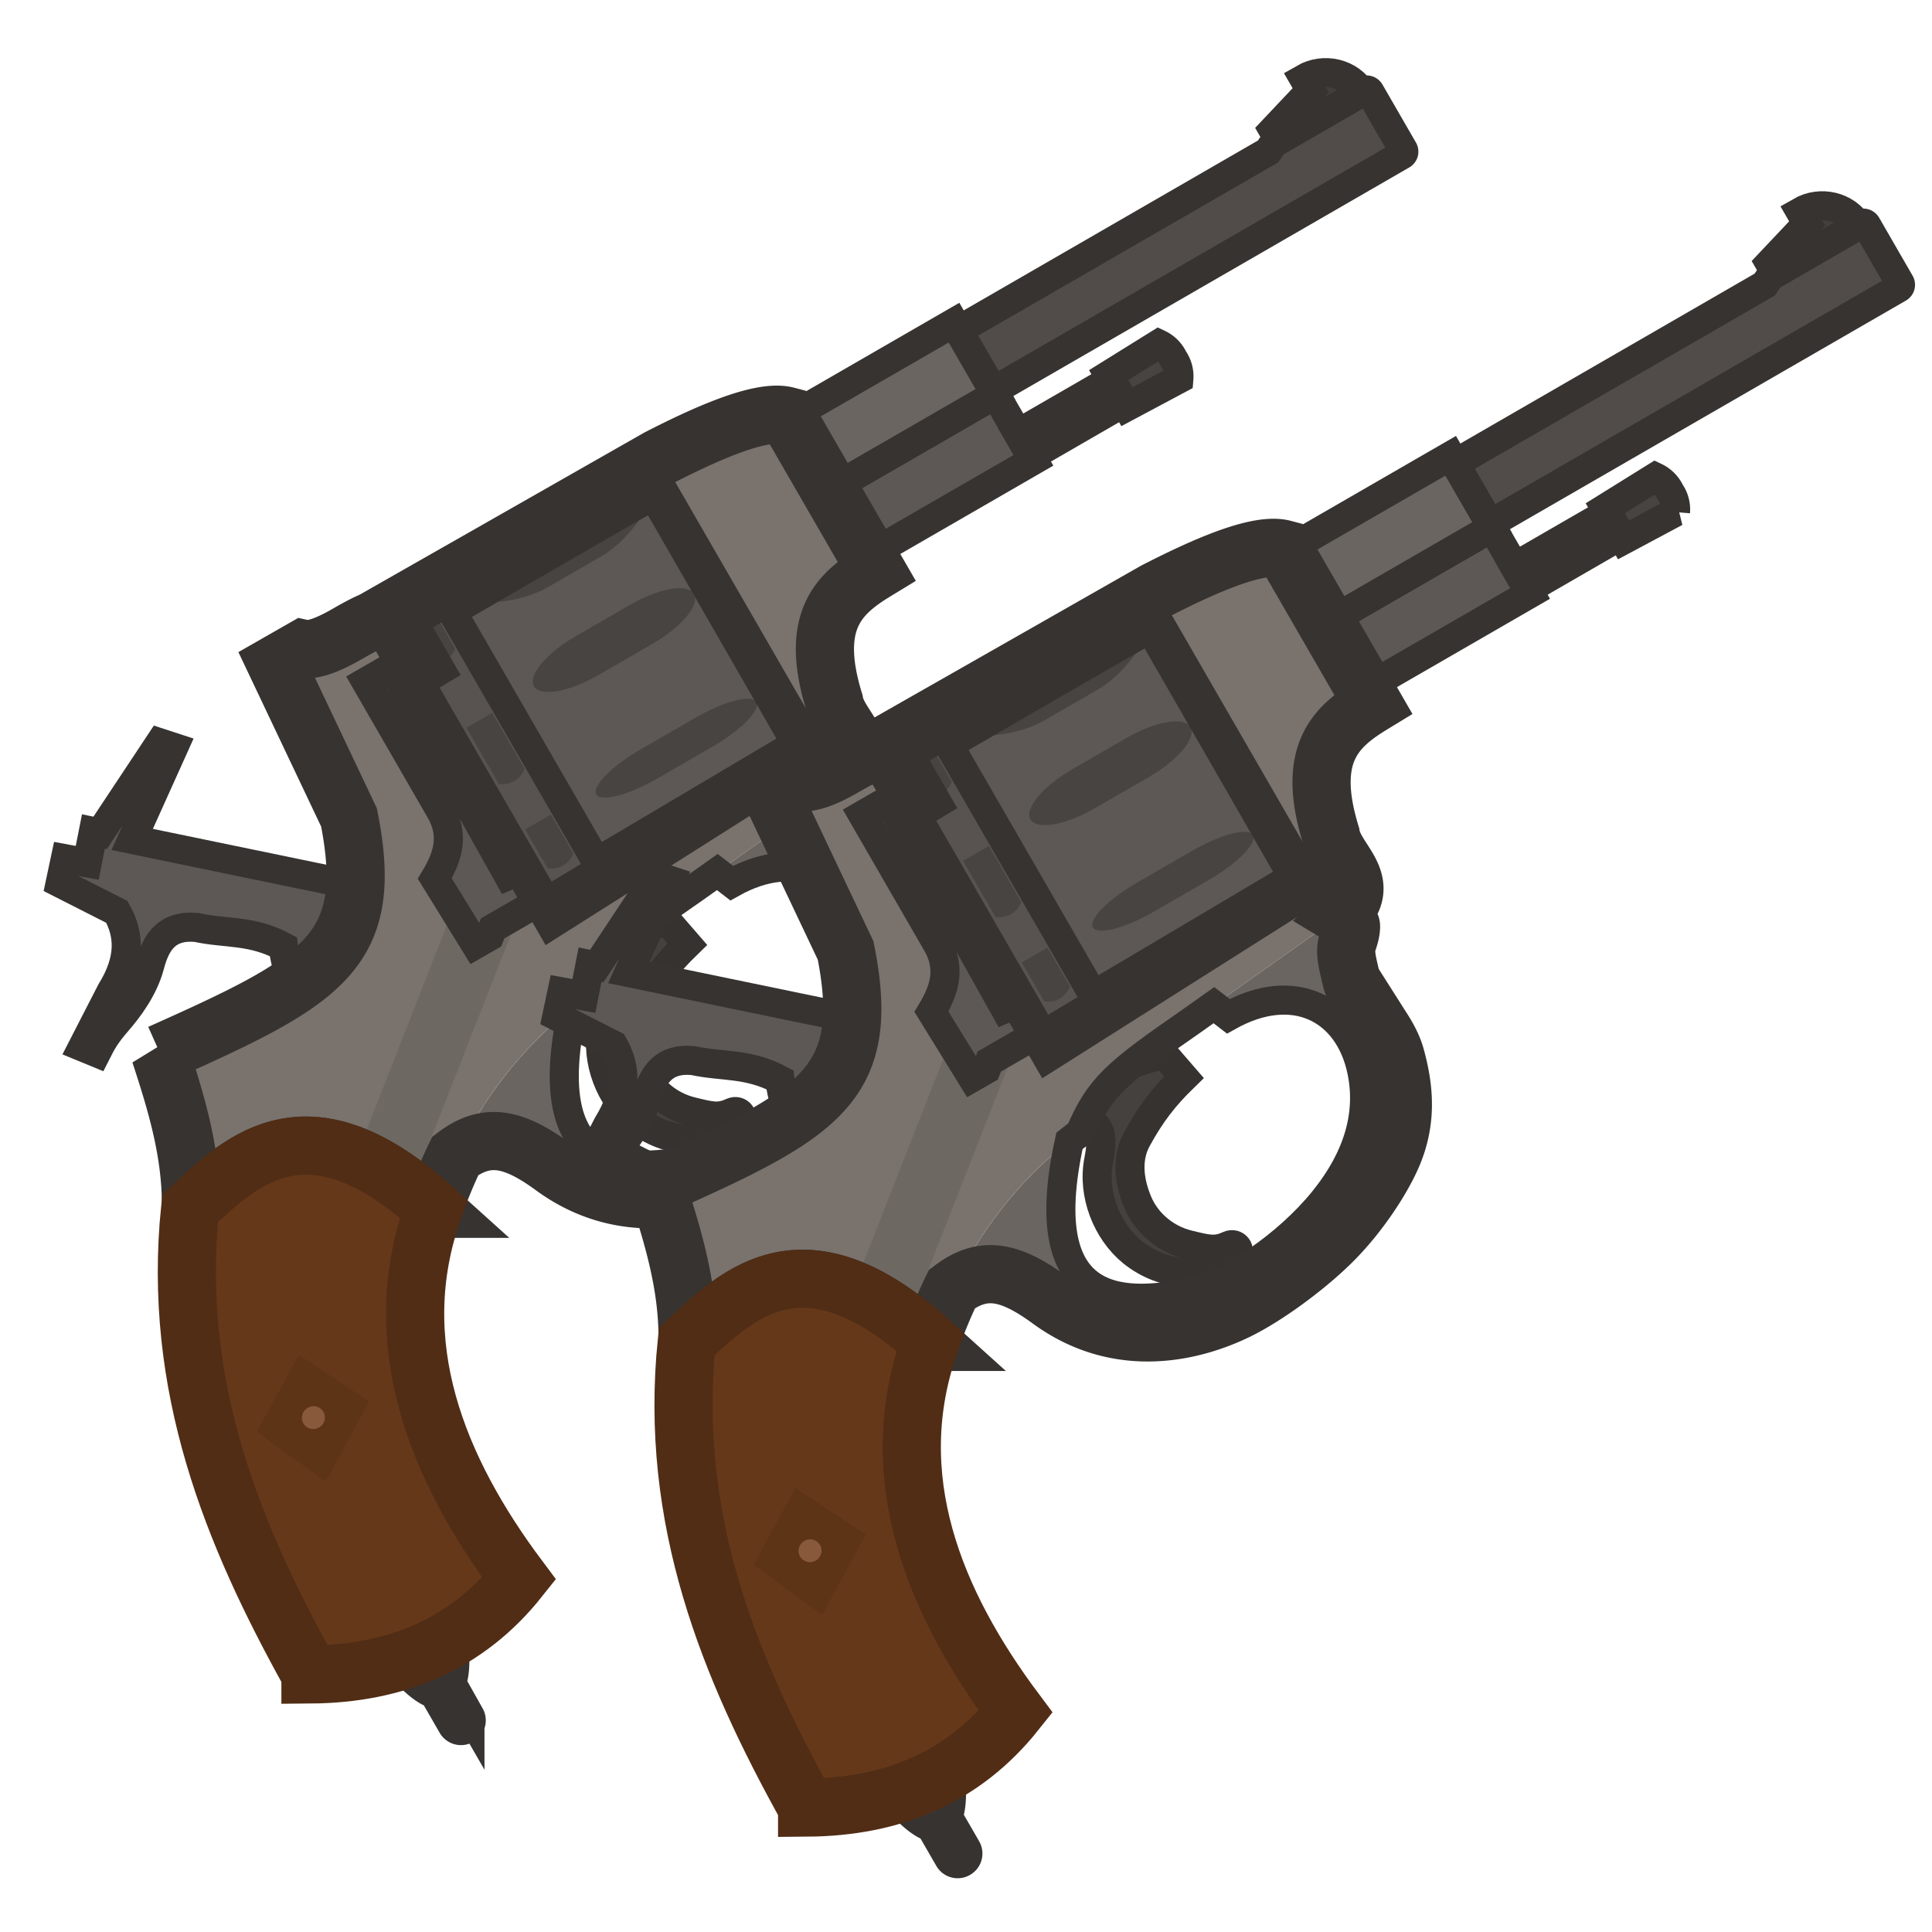 <svg xmlns="http://www.w3.org/2000/svg" width="110" height="110" fill="none" viewBox="0 0 110 110"><g clip-path="url(#a)"><path fill="#514C49" stroke="#363330" stroke-linecap="round" stroke-miterlimit="3.994" stroke-width="1.656" d="M40.006 31.805 79.822 8.817a.21.21 0 0 0 .08-.285l-1.908-3.305a.21.21 0 0 0-.287-.074l-5.182 2.993-.327.478L38.016 28.36z"/><path fill="#45413F" fill-rule="evenodd" stroke="#353230" stroke-linecap="round" stroke-miterlimit="3.994" stroke-width="1.656" d="M27.53 58.328c1.65-.331 4.921-2.037 4.921-2.037.912-.263 1.44-.074 1.726.314.293.398.274.996.1 1.898-.369 1.908.469 4.028 1.922 5.206 1.748 1.416 4.309 1.623 5.898.183.325-.295-.016-.746-.414-.564-.754.347-1.176.238-2.335-.048-1.224-.303-2.347-1.191-2.862-2.444-.541-1.314-.587-2.547-.032-3.562.792-1.449 1.55-2.427 2.675-3.52l-1.15-1.328-8.426 2.554z" clip-rule="evenodd"/><path fill="#5D5855" stroke="#363330" stroke-linecap="round" stroke-miterlimit="3.994" stroke-width="1.656" d="M18.332 58.8c-.84-1.548-2.016-2.901-2.203-4.903-1.819-.971-3.292-.727-4.937-1.091-1.65-.158-2.304.785-2.659 2.138-.354 1.352-1.233 2.496-1.859 3.22s-.847 1.1-1.184 1.77l-.787-.324 1.62-3.154c1.163-1.874 1.028-3.303.329-4.538l-3.226-1.637.294-1.386 1.246.232.353-1.785.382.078 3.4-5.126.787.257-2.363 5.243 15.493 3.202z"/><path fill="#79726D" fill-rule="evenodd" d="M10.872 68.661c.013-3.144-.875-5.976-1.757-8.683 9.298-4.152 12.277-5.787 10.755-13.438l-4.143-8.734 1.522-.871c.771.17 2.119-.608 2.617-.895s.905-.505 1.348-.694l16.28-9.272c2.64-1.354 5.81-2.793 7.313-2.396L49.9 32.5c-2.08 1.267-3.852 2.773-2.406 7.457.077.493.37.949.663 1.404.61.947 1.22 1.894-.117 3.184l-8.533 6.049c-4.245 2.938-5.18 3.721-6.296 6.328-4.2 3.057-6.956 7.342-8.525 11.9-6.947-6.268-10.693-3.016-13.713-.16zm35.627-25.603-9.17-15.883-15.53 8.938 9.549 16.538z" clip-rule="evenodd"/><path fill="#6E6863" d="M23.393 67.734c-1.124-.874-2.158-1.486-3.115-1.887l6.055-15.44 3.369 1.24z"/><path fill="#484442" d="m27.502 45.983 15.518-8.96-2.314-4.008-15.519 8.96z"/><path fill="#45413F" d="m40.21 32.167-.747-.047-1.99-3.446.334-.67z"/><path fill="#5D5855" fill-rule="evenodd" stroke="#363330" stroke-linecap="round" stroke-miterlimit="3.994" stroke-width="1.656" d="m47.249 27.898 2.166 3.752 9.427-5.442-2.167-3.753z" clip-rule="evenodd"/><path fill="#6B6561" fill-rule="evenodd" stroke="#363330" stroke-linecap="round" stroke-miterlimit="3.994" stroke-width="1.656" d="m47.248 27.897-2.358-4.084 9.427-5.442 2.358 4.084z" clip-rule="evenodd"/><path fill="#433F3D" stroke="#363330" stroke-linecap="round" stroke-miterlimit="3.994" stroke-width="1.656" d="m72.821 7.978 4.703-2.715c-.669-1.105-2.141-1.454-3.29-.792l.388.671-2.134 2.259z"/><path fill="#534E4B" stroke="#363330" stroke-linecap="round" stroke-miterlimit="3.994" stroke-width="1.656" d="m63.272 21.607.75 1.3-5.317 3.07-.75-1.3z"/><path fill="#585350" fill-rule="evenodd" d="m31.108 51.336 3.095-1.855-.226-.403 11.352-6.731-8.126-14.15-11.462 6.616-.295-.512-3.13 1.807z" clip-rule="evenodd"/><path fill="#5D5855" stroke="#363330" stroke-linecap="round" stroke-miterlimit="3.994" stroke-width="1.656" d="m33.97 49.078-8.236-14.266 11.462-6.617 8.236 14.266z"/><path fill="#484442" fill-rule="evenodd" d="m23.193 35.605 1.467-.847 1.256 2.176c-.28.625-.785.917-1.466.847zm6.705 11.617 1.467-.847 1.28 2.217c-.28.626-.786.917-1.467.847zm-3.339-5.787 1.466-.847 1.846 3.197c-.28.626-.786.917-1.466.847zm6.214-5.21 3.086-1.782c1.669-.963 3.298-1.243 3.653-.628s-.702 1.885-2.37 2.849l-3.087 1.781c-1.668.964-3.297 1.244-3.652.629s.702-1.886 2.37-2.849" clip-rule="evenodd"/><path fill="#484442" d="m39.572 40.878-3.086 1.782c-1.663.96-2.797 2.11-2.533 2.566.264.458 1.826.05 3.49-.91l3.085-1.782c1.664-.96 2.798-2.11 2.534-2.567s-1.826-.05-3.49.91"/><path fill="#484442" fill-rule="evenodd" d="M36.62 28.82c.628-.364-.703 1.885-2.371 2.848l-3.087 1.782c-1.668.963-4.28.991-3.652.628z" clip-rule="evenodd"/><path fill="#484442" stroke="#363330" stroke-linecap="round" stroke-miterlimit="3.994" stroke-width="1.656" d="m63.124 21.355 1.039 1.8 2.956-1.578a1.76 1.76 0 0 0-.309-1.15 1.76 1.76 0 0 0-.841-.842z"/><path fill="#6B6561" d="m40.84 49.65 7.203-5.105s.61.363.604.633c-.007.299-.091.56-.184.845-.182.567-.083.976.215 2.216.165.688.935 1.465 1.42 2.241.348.555.857 1.26 1.09 2.108.5 1.815.642 3.586-.147 5.505-.533 1.3-1.865 3.429-3.531 5.066-1.523 1.497-3.782 3.128-5.365 3.894-2.25 1.089-6.562 2.368-10.643-.615-2.296-1.678-3.81-1.966-5.576-.63 1.539-3.193 3.736-6.128 6.692-8.436-2.17 9.83 3.319 9.393 7.138 8.579 1.91-.407 5.243-2.606 7.313-5.158s2.68-5.036 2.19-7.394c-.734-3.545-3.854-5.212-7.599-3.117z"/><path stroke="#363330" stroke-linecap="round" stroke-miterlimit="3.994" stroke-width="1.656" d="m31.108 51.336 3.095-1.855-.226-.403 11.352-6.731-8.126-14.15-11.462 6.616-.295-.512-3.13 1.807z" clip-rule="evenodd"/><path fill="#403D3A" stroke="#363331" stroke-miterlimit="3.994" stroke-width="1.656" d="M24.705 96.432c-.916-.264-2.207-1.891-2.207-1.891l3.285-1.455s.303 1.8-.079 2.762l1.053 1.824a.573.573 0 0 1-.218.78.573.573 0 0 1-.785-.201z"/><path stroke="#363330" stroke-width="3.312" d="M9.115 59.978c.882 2.707 1.77 5.54 1.757 8.684h.1c3.02-2.856 6.767-6.108 13.714.16a28 28 0 0 1 1.238-3.014c1.766-1.336 3.28-1.048 5.575.63 4.082 2.984 8.394 1.704 10.644.614 1.583-.765 3.842-2.396 5.364-3.893 1.666-1.637 2.999-3.767 3.532-5.065.788-1.92.647-3.69.147-5.506-.198-.719-.595-1.336-.923-1.846l-.167-.262a12 12 0 0 0-.565-.796l-.003-.004-.002-.002c-.376-.501-.743-.99-.85-1.439l-.002-.003c-.296-1.232-.395-1.648-.213-2.213.092-.285.176-.546.183-.844.003-.094-.07-.2-.165-.296-.179-.184-.439-.338-.439-.338 1.337-1.29.727-2.237.117-3.184-.293-.456-.586-.91-.662-1.404-1.447-4.684.325-6.19 2.405-7.457l-5.093-8.821c-1.503-.397-4.672 1.042-7.313 2.394l-16.28 9.273c-.443.189-.85.407-1.348.694s-1.846 1.066-2.617.895l-1.522.87 4.143 8.735c1.522 7.65-1.457 9.286-10.755 13.438Z"/><path stroke="#363330" stroke-width="1.656" d="M32.62 57.372c.25-.2.332-.259.595-.45 1.116-2.607 2.05-3.39 6.295-6.329l1.331-.943.82.632c3.745-2.095 6.865-.428 7.6 3.117.489 2.358-.121 4.84-2.191 7.393s-5.404 4.751-7.313 5.159c-3.82.814-9.307 1.252-7.138-8.58Z"/><path fill="#66381A" fill-rule="evenodd" stroke="#512D15" stroke-linecap="round" stroke-miterlimit="3.994" stroke-width="3.312" d="M17.677 95.336c4.86-.038 8.896-1.709 11.88-5.458-4.649-6.208-7.61-13.402-4.867-21.054-7.064-6.375-10.819-2.908-13.866-.019-1.034 10.132 2.407 18.526 6.853 26.53Z" clip-rule="evenodd"/><path fill="#5E3417" fill-rule="evenodd" d="m18.55 84.369 2.468-4.581-4.007-2.658-2.394 4.391z" clip-rule="evenodd"/><path fill="#88593A" d="M18.166 81.271a.65.65 0 0 0 .248-.887.65.65 0 0 0-.893-.229.65.65 0 0 0-.248.887.653.653 0 0 0 .893.23"/><path stroke="#363330" stroke-linecap="round" stroke-miterlimit="3.994" stroke-width="1.656" d="m46.5 43.056-9.17-15.883-15.53 8.938 9.55 16.539z"/><path fill="#5D5855" fill-rule="evenodd" stroke="#363330" stroke-linecap="round" stroke-miterlimit="3.994" stroke-width="1.656" d="m27.87 53.315-.8.46-2.316-3.754c.798-1.318 1.113-2.522.295-3.915l-4.206-7.287 3.487-2.013.772 1.336-2.035 1.216 5.875 10.493.95-.4.197.327-.321.202.813 1.418-2.53 1.46z" clip-rule="evenodd"/><path fill="#514C49" stroke="#363330" stroke-linecap="round" stroke-miterlimit="3.994" stroke-width="1.656" d="M68.283 39.385 108.1 16.397a.21.21 0 0 0 .079-.285l-1.908-3.305a.21.21 0 0 0-.286-.074l-5.183 2.993-.327.478L66.294 35.94z"/><path fill="#45413F" fill-rule="evenodd" stroke="#353230" stroke-linecap="round" stroke-miterlimit="3.994" stroke-width="1.656" d="M55.807 65.908c1.651-.331 4.921-2.037 4.921-2.037.912-.263 1.44-.074 1.726.315.294.397.274.995.1 1.897-.369 1.908.47 4.028 1.923 5.206 1.748 1.416 4.308 1.623 5.897.183.326-.295-.016-.746-.413-.564-.754.347-1.177.239-2.336-.048-1.223-.303-2.347-1.191-2.862-2.444-.541-1.314-.587-2.547-.032-3.562.793-1.449 1.55-2.427 2.675-3.52l-1.15-1.328-8.425 2.554z" clip-rule="evenodd"/><path fill="#5D5855" stroke="#363330" stroke-linecap="round" stroke-miterlimit="3.994" stroke-width="1.656" d="M46.609 66.381c-.84-1.55-2.016-2.902-2.203-4.904-1.818-.971-3.291-.727-4.937-1.091-1.649-.158-2.304.785-2.658 2.138s-1.234 2.496-1.86 3.22c-.625.725-.847 1.1-1.183 1.77l-.788-.324 1.621-3.154c1.163-1.874 1.028-3.303.328-4.538l-3.225-1.637.293-1.385 1.247.231.352-1.785.382.078 3.4-5.126.788.257-2.364 5.243 15.493 3.203z"/><path fill="#79726D" fill-rule="evenodd" d="M39.149 76.242c.014-3.144-.875-5.977-1.757-8.684 9.299-4.152 12.278-5.787 10.755-13.438l-4.142-8.734 1.521-.871c.772.17 2.12-.607 2.617-.895.498-.287.906-.505 1.348-.694l16.28-9.272c2.64-1.354 5.81-2.792 7.313-2.396l5.093 8.822c-2.08 1.267-3.851 2.774-2.405 7.457.077.494.37.949.663 1.404.61.947 1.219 1.894-.118 3.184l-8.533 6.049c-4.244 2.938-5.18 3.721-6.296 6.328-4.2 3.057-6.956 7.342-8.524 11.9-6.947-6.268-10.694-3.016-13.714-.16zm35.627-25.604-9.17-15.883-15.529 8.938 9.548 16.538z" clip-rule="evenodd"/><path fill="#6E6863" d="M51.67 75.314c-1.124-.874-2.158-1.486-3.115-1.887l6.055-15.44 3.369 1.24z"/><path fill="#484442" d="m55.78 53.563 15.517-8.96-2.314-4.008-15.518 8.96z"/><path fill="#45413F" d="m68.487 39.747-.747-.047-1.99-3.446.334-.67z"/><path fill="#5D5855" fill-rule="evenodd" stroke="#363330" stroke-linecap="round" stroke-miterlimit="3.994" stroke-width="1.656" d="m75.526 35.478 2.166 3.752 9.427-5.442-2.167-3.753z" clip-rule="evenodd"/><path fill="#6B6561" fill-rule="evenodd" stroke="#363330" stroke-linecap="round" stroke-miterlimit="3.994" stroke-width="1.656" d="m75.525 35.477-2.358-4.083 9.427-5.443 2.358 4.084z" clip-rule="evenodd"/><path fill="#433F3D" stroke="#363330" stroke-linecap="round" stroke-miterlimit="3.994" stroke-width="1.656" d="m101.091 15.558 4.703-2.715c-.669-1.105-2.142-1.454-3.29-.791l.387.67-2.133 2.259z"/><path fill="#534E4B" stroke="#363330" stroke-linecap="round" stroke-miterlimit="3.994" stroke-width="1.656" d="m91.549 29.187.75 1.3-5.316 3.07-.75-1.3z"/><path fill="#585350" fill-rule="evenodd" d="m59.386 58.916 3.094-1.855-.225-.402 11.351-6.732-8.126-14.15-11.461 6.616-.296-.511-3.129 1.806z" clip-rule="evenodd"/><path fill="#5D5855" stroke="#363330" stroke-linecap="round" stroke-miterlimit="3.994" stroke-width="1.656" d="m62.248 56.66-8.236-14.264 11.46-6.618 8.237 14.266z"/><path fill="#484442" fill-rule="evenodd" d="m51.47 43.185 1.467-.847 1.256 2.176c-.28.625-.785.917-1.466.847zm6.706 11.617 1.466-.847 1.28 2.217c-.28.626-.785.917-1.466.847zm-3.34-5.787 1.466-.847 1.846 3.197c-.28.626-.786.917-1.466.847zm6.204-5.21 3.087-1.782c1.668-.963 3.297-1.243 3.652-.628s-.702 1.885-2.37 2.849l-3.087 1.782c-1.668.963-3.297 1.243-3.652.628s.702-1.886 2.37-2.849" clip-rule="evenodd"/><path fill="#484442" d="m67.846 48.458-3.087 1.782c-1.663.96-2.797 2.11-2.533 2.566.264.458 1.826.05 3.49-.91l3.086-1.782c1.663-.96 2.797-2.11 2.533-2.567s-1.826-.05-3.49.911"/><path fill="#484442" fill-rule="evenodd" d="M64.897 36.4c.628-.364-.703 1.885-2.37 2.848L59.44 41.03c-1.668.963-4.28.991-3.652.628z" clip-rule="evenodd"/><path fill="#484442" stroke="#363330" stroke-linecap="round" stroke-miterlimit="3.994" stroke-width="1.656" d="m91.4 28.936 1.04 1.8 2.956-1.58a1.76 1.76 0 0 0-.309-1.149 1.76 1.76 0 0 0-.84-.842z"/><path fill="#6B6561" d="m69.117 57.23 7.203-5.105s.61.363.604.633c-.007.299-.091.56-.183.845-.183.567-.084.976.214 2.216.165.688.935 1.465 1.42 2.241.348.555.857 1.26 1.09 2.108.5 1.815.642 3.586-.146 5.506-.534 1.298-1.866 3.428-3.532 5.065-1.523 1.497-3.782 3.128-5.365 3.894-2.25 1.089-6.561 2.368-10.643-.615-2.295-1.678-3.809-1.966-5.576-.63 1.539-3.193 3.736-6.128 6.692-8.436-2.169 9.831 3.319 9.393 7.138 8.579 1.91-.407 5.243-2.606 7.313-5.158s2.68-5.036 2.19-7.394c-.734-3.545-3.854-5.212-7.598-3.117z"/><path stroke="#363330" stroke-linecap="round" stroke-miterlimit="3.994" stroke-width="1.656" d="m59.386 58.916 3.094-1.855-.225-.402 11.351-6.732-8.126-14.15-11.461 6.616-.296-.511-3.129 1.806z" clip-rule="evenodd"/><path fill="#403D3A" stroke="#363331" stroke-miterlimit="3.994" stroke-width="1.656" d="M52.982 104.012c-.916-.264-2.207-1.891-2.207-1.891l3.286-1.455s.302 1.801-.08 2.762l1.053 1.824a.573.573 0 0 1-.218.78.573.573 0 0 1-.784-.201z"/><path stroke="#363330" stroke-width="3.312" d="M37.392 67.558c.882 2.707 1.77 5.54 1.757 8.684h.1c3.021-2.856 6.768-6.108 13.714.16a28 28 0 0 1 1.238-3.014c1.767-1.336 3.28-1.048 5.576.63 4.081 2.984 8.393 1.704 10.643.615 1.583-.766 3.842-2.397 5.364-3.894 1.667-1.637 2.999-3.767 3.532-5.065.789-1.92.647-3.69.147-5.506-.197-.719-.594-1.336-.923-1.845l-.167-.263a12 12 0 0 0-.565-.796l-.003-.004-.001-.002c-.377-.501-.743-.99-.851-1.439l-.001-.003c-.296-1.232-.396-1.648-.214-2.213.093-.285.177-.546.184-.844.002-.094-.07-.2-.165-.296a2.5 2.5 0 0 0-.44-.338c1.337-1.29.727-2.237.118-3.184-.294-.456-.586-.91-.663-1.404-1.446-4.684.325-6.19 2.405-7.457l-5.093-8.821c-1.502-.397-4.672 1.042-7.313 2.395l-16.28 9.272c-.442.189-.85.407-1.348.694s-1.845 1.066-2.617.895l-1.521.87 4.142 8.735c1.523 7.651-1.456 9.286-10.755 13.438Z"/><path stroke="#363330" stroke-width="1.656" d="M60.893 64.952c.251-.2.333-.258.595-.45 1.116-2.607 2.051-3.39 6.296-6.329l1.33-.943.821.632c3.745-2.095 6.864-.428 7.6 3.117.488 2.358-.122 4.84-2.192 7.394-2.07 2.552-5.403 4.75-7.312 5.158-3.82.814-9.307 1.252-7.138-8.579Z"/><path fill="#66381A" fill-rule="evenodd" stroke="#512D15" stroke-linecap="round" stroke-miterlimit="3.994" stroke-width="3.312" d="M45.954 102.916c4.86-.038 8.896-1.709 11.88-5.458-4.649-6.208-7.61-13.402-4.866-21.054-7.064-6.375-10.82-2.907-13.866-.019-1.034 10.132 2.406 18.527 6.852 26.531Z" clip-rule="evenodd"/><path fill="#5E3417" fill-rule="evenodd" d="m46.828 91.95 2.468-4.582-4.008-2.658-2.393 4.391z" clip-rule="evenodd"/><path fill="#88593A" d="M46.443 88.851a.65.65 0 0 0 .248-.887.65.65 0 0 0-.892-.229.65.65 0 0 0-.248.888.65.65 0 0 0 .892.228"/><path stroke="#363330" stroke-linecap="round" stroke-miterlimit="3.994" stroke-width="1.656" d="m74.777 50.64-9.17-15.884-15.529 8.938 9.548 16.538z"/><path fill="#5D5855" fill-rule="evenodd" stroke="#363330" stroke-linecap="round" stroke-miterlimit="3.994" stroke-width="1.656" d="m56.147 60.895-.8.46-2.316-3.754c.798-1.318 1.114-2.522.296-3.915l-4.207-7.287 3.488-2.013.772 1.336-2.035 1.216 5.874 10.493.95-.4.197.327-.32.202.812 1.418-2.53 1.46z" clip-rule="evenodd"/></g><defs><clipPath id="a"><path fill="#fff" d="M0 0h110v110H0z"/></clipPath></defs></svg>
